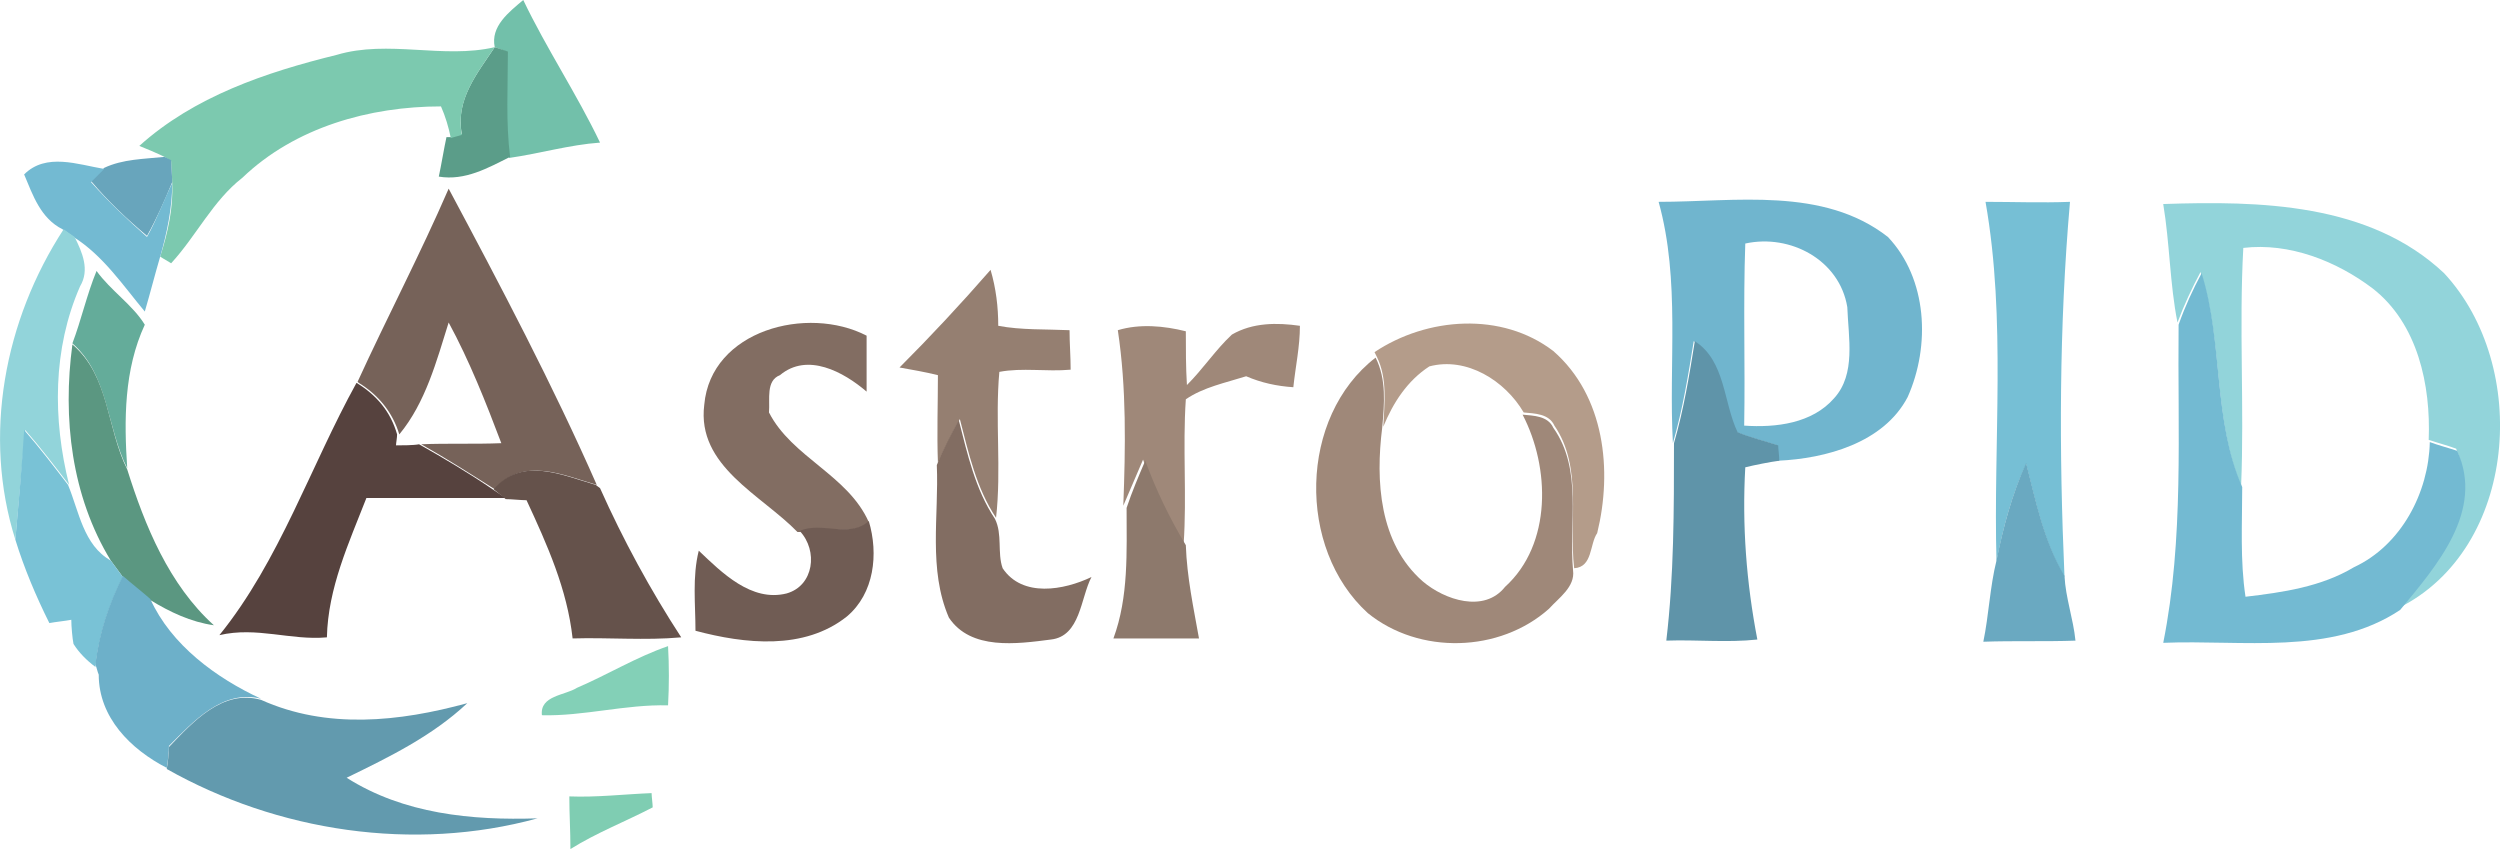 <svg xmlns="http://www.w3.org/2000/svg" width="227.9" height="77.4">
  <path fill="#72C0AA" d="M45.1 4.3c-.4-1.9 1.3-3.2 2.6-4.3 2.1 4.4 4.9 8.6 7 13-2.8.2-5.5 1-8.3 1.4-.4-3.2-.2-6.4-.2-9.6-.2-.2-.8-.4-1.1-.5z"/>
  <path fill="#5B9D89" d="M45.1 4.3l1.2.4c0 3.2-.2 6.4.2 9.6-2 1-4.1 2.2-6.5 1.8.2-.9.5-2.7.7-3.6h.4c.3-.1.8-.2 1-.3-.6-3.1 1.4-5.5 3-7.9z"/>
  <path fill="#7CC9AF" d="M12.7 13.3c5-4.5 11.5-6.7 18-8.3 4.7-1.4 9.7.4 14.4-.7-1.6 2.4-3.6 4.8-3 8-.3.1-.8.2-1 .3-.2-1-.5-2-.9-2.9-6.5 0-13.3 1.9-18.1 6.5-2.7 2.1-4.2 5.3-6.5 7.8l-1-.6c.7-2.2 1.2-4.4 1.1-6.7 0-.5-.1-1.5-.1-2l-.6-.4c-.6-.3-1.8-.8-2.3-1z"/>
  <path fill="#68A5BC" d="M15 14.3l.6.3c0 .5.1 1.5.1 2-.7 1.7-1.4 3.3-2.3 4.9-1.8-1.5-3.6-3.2-5.1-5l1.2-1.2c1.7-.8 3.6-.8 5.5-1z"/>
  <path fill="#73BAD2" d="M2.2 15.9c2-2 4.9-.9 7.3-.5l-1.2 1.2c1.6 1.8 3.3 3.4 5.1 5 .9-1.6 1.5-3.3 2.3-4.9 0 2.3-.5 4.6-1.1 6.7-.5 1.7-.9 3.3-1.4 5-2-2.4-3.8-5.1-6.5-6.8l-1-.7c-2-1-2.7-3.1-3.5-5z"/>
  <path fill="#766259" d="M40.9 17.2c4.7 8.8 9.5 17.9 13.5 27-3.1-.9-6.7-2.6-9.3.4-2.2-1.4-4.4-2.8-6.7-4.1 2.4-.1 4.9 0 7.3-.1-1.4-3.7-2.9-7.5-4.8-11-1.1 3.5-2.1 7.3-4.5 10.2-.6-2-1.9-3.6-3.7-4.7l-.1-.1c2.7-5.9 5.7-11.6 8.3-17.6z"/>
  <path fill="#76BFD5" d="M181 18.4c2.6 0 5.1.1 7.7 0-1 11.4-1 22.8-.5 34.2-1.9-3.2-2.6-6.8-3.5-10.3-1.3 2.8-2.1 5.8-2.7 8.9-.3-11 .9-22-1-32.8z"/>
  <path fill="#92D4DA" d="M197.2 18.6c8.8-.3 18.8-.1 25.6 6.3 7.9 8.5 6.7 25.1-4.1 30.5 3.3-4 7.6-8.9 5.2-14.5-.8-.3-1.6-.5-2.5-.8.2-5-1-10.6-5.1-13.8-3.3-2.5-7.6-4.2-11.8-3.7-.4 7.2.1 14.5-.2 21.7-2.6-6.2-1.6-13.1-3.7-19.5-.8 1.5-1.5 3-2.1 4.6-.7-3.5-.7-7.2-1.3-10.8zM1.4 49.2c-3-9.5-1-20 4.4-28.3l1 .7c.7 1.4 1.4 3 .5 4.5-2.5 5.7-2.5 12.1-1 18.1-1.3-1.7-2.6-3.4-4-5-.3 3.3-.6 6.6-.9 10z"/>
  <path fill="#70B5CE" d="M172.1 21.6c-5.9-4.6-13.9-3.2-20.9-3.2 2 7.2.9 14.7 1.3 22 .9-3.1 1.4-6.2 1.9-9.3 2.8 1.8 2.6 5.6 3.9 8.3 1.2.5 2.5.8 3.7 1.2 0 .3.1 1 .1 1.4 4.3-.2 9.6-1.6 11.8-5.8 2.1-4.7 1.8-10.8-1.8-14.6zm-4.9 14.7c-2 2.3-5.3 2.7-8.2 2.5.1-5.5-.1-11 .1-16.6 4.1-.9 8.6 1.5 9.3 5.8.1 2.8.8 6.1-1.2 8.3z"/>
  <path fill="#957F71" d="M90.3 24.6c.5 1.7.7 3.4.7 5.1 2.1.4 4.3.3 6.5.4 0 1.2.1 2.4.1 3.6-2.2.2-4.4-.2-6.5.2-.4 4.4.2 8.9-.3 13.3-1.8-2.7-2.5-5.9-3.3-9-.7 1.3-1.4 2.7-2 4-.1-2.7 0-5.4 0-8-1.2-.3-2.4-.5-3.5-.7 2.8-2.8 5.6-5.8 8.3-8.9z"/>
  <path fill="#73BAD2" d="M200.7 24.9c2 6.4 1 13.3 3.7 19.5 0 3.3-.2 6.7.3 10 3.4-.4 6.9-.9 9.9-2.7 4.3-2 6.8-6.8 6.9-11.4.8.3 1.6.5 2.5.8 2.5 5.5-1.9 10.5-5.2 14.5-6.3 4.2-14.4 2.7-21.6 3 1.9-9.5 1.3-19.3 1.4-29 .6-1.7 1.3-3.2 2.1-4.7z"/>
  <path fill="#64AC9A" d="M8.8 24.7c1.3 1.8 3.3 3.1 4.4 4.9-1.9 4.1-1.9 8.7-1.6 13.1-1.9-3.8-1.7-8.5-5-11.4.8-2.1 1.3-4.4 2.2-6.6z"/>
  <path fill="#826D62" d="M64.2 36.9c.6-6.8 9.4-9.1 14.8-6.3v5.1c-2.1-1.8-5.4-3.6-7.9-1.5-1.3.5-.9 2.2-1 3.4 2.1 4.1 7.2 5.7 9.1 10-1.8 1.5-4.3 0-6.3.9h-.2c-3.3-3.4-9.2-6-8.5-11.6z"/>
  <path fill="#9F8879" d="M101.9 30.1c2-.6 4.2-.4 6.2.1 0 1.6 0 3.3.1 4.9 1.5-1.5 2.6-3.2 4.1-4.6 1.9-1.1 4.1-1.1 6.2-.8 0 1.9-.4 3.7-.6 5.6-1.5-.1-2.9-.4-4.3-1-1.9.6-3.9 1-5.5 2.1-.3 4.4.1 8.8-.2 13.2-1.5-2.4-2.7-5-3.7-7.7l-1.8 4.2c.2-5.3.3-10.7-.5-16z"/>
  <path fill="#B49C8A" d="M125.3 32.1c4.8-3.2 11.6-3.7 16.3-.1 4.7 4.1 5.4 10.9 4 16.6-.7 1-.4 3.1-2.1 3.2-.5-4.3.8-9.2-1.8-13-.5-1.1-1.8-1.1-2.8-1.2-1.7-2.9-5.2-5.1-8.6-4.2-2 1.3-3.3 3.3-4.2 5.5.1-2.1.4-4.4-.6-6.4l-.2-.4z"/>
  <path fill="#5F94A9" d="M152.6 40.4c.9-3.1 1.4-6.2 1.9-9.3 2.8 1.8 2.6 5.6 3.9 8.3 1.2.5 2.5.8 3.7 1.2 0 .3.1 1 .1 1.4-.8.1-2.3.4-3.1.6-.3 5.3.1 10.5 1.1 15.7-2.8.3-5.5 0-8.3.1.7-5.9.7-11.9.7-18z"/>
  <path fill="#5B9781" d="M6.6 31.4c3.4 2.9 3.1 7.6 5 11.4 1.6 5.1 3.8 10.5 7.9 14.2-2.1-.3-4-1.2-5.8-2.3-.9-.7-1.7-1.4-2.5-2.1-.3-.4-.8-1.1-1.1-1.5-3.6-5.9-4.4-13-3.5-19.7z"/>
  <path fill="#9F8879" d="M125.4 32.6c1 2 .8 4.2.6 6.4-.6 4.8-.3 10.5 3.7 14 2 1.7 5.6 2.9 7.5.5 4.3-3.9 4.1-10.9 1.6-15.7 1 .1 2.3.1 2.8 1.2 2.7 3.8 1.4 8.7 1.8 13 .2 1.5-1.3 2.5-2.2 3.5-4.5 4-11.8 4.2-16.5.4-6.5-5.9-6.3-17.9.7-23.3z"/>
  <path fill="#56423E" d="M20 57.9c5.5-6.8 8.3-15.4 12.5-23 1.8 1.1 3.1 2.6 3.7 4.7 0 .3-.1.8-.1 1 .5 0 1.6 0 2.1-.1 2.3 1.3 4.5 2.6 6.7 4.1l1.2.8H33.4c-1.6 4.1-3.5 8.2-3.6 12.7-3.3.3-6.4-1-9.8-.2z"/>
  <path fill="#826D62" d="M87.4 38.3c.8 3.1 1.5 6.3 3.3 9 .7 1.4.2 3.1.7 4.5 1.8 2.7 5.6 2 8.1.8-1 1.9-1 5.4-3.7 5.7-3.1.4-7.3 1-9.3-2-1.9-4.4-.9-9.3-1.1-13.9.6-1.5 1.3-2.8 2-4.1z"/>
  <path fill="#79C2D6" d="M2.2 39.2c1.4 1.6 2.7 3.3 4 5 1 2.4 1.4 5.5 3.9 6.9.3.4.8 1.1 1.1 1.5-1.3 2.6-2.2 5.3-2.5 8.2-.8-.6-1.5-1.3-2-2.1-.1-.5-.2-1.6-.2-2.2-.5.1-1.5.2-2 .3-1.2-2.4-2.3-5-3.1-7.6.3-3.4.6-6.7.8-10z"/>
  <path fill="#65524B" d="M45 44.6c2.6-3 6.2-1.3 9.3-.4l.4.3c2.1 4.7 4.6 9.3 7.4 13.6-3.3.3-6.6 0-9.9.1-.5-4.5-2.3-8.5-4.2-12.6-.5 0-1.4-.1-1.9-.1l-1.1-.9z"/>
  <path fill="#8D796C" d="M104.4 42c1 2.7 2.2 5.2 3.7 7.7.1 2.9.7 5.7 1.2 8.5h-7.8c1.4-3.8 1.2-7.9 1.2-11.9.5-1.5 1.1-2.9 1.7-4.3z"/>
  <path fill="#6AA9C1" d="M182 51.1c.6-3 1.4-6 2.7-8.9.9 3.5 1.6 7.1 3.5 10.3.1 2 .8 3.9 1 5.9-2.8.1-5.6 0-8.4.1.5-2.4.6-5 1.2-7.4z"/>
  <path fill="#705C54" d="M72.9 48.4c2-.9 4.5.7 6.3-.9.9 3 .5 6.6-2 8.7-3.9 3.1-9.3 2.5-13.8 1.3 0-2.4-.3-4.9.3-7.3 2.1 2 4.8 4.7 8 3.9 2.5-.7 2.9-3.9 1.2-5.7z"/>
  <path fill="#6DB0C9" d="M11.2 52.5c.8.7 1.7 1.4 2.5 2.1 1.9 4.2 6 7.2 10.1 9.1-3.5-.9-6.2 2.1-8.4 4.3 0 .5-.1 1.5-.2 2-3.3-1.7-6.2-4.6-6.2-8.5-.1-.2-.2-.7-.3-.9.3-2.8 1.2-5.5 2.5-8.1z"/>
  <path fill="#83D0B7" d="M52.6 62.7c2.8-1.2 5.4-2.8 8.3-3.8.1 1.8.1 3.6 0 5.4-3.9-.1-7.7 1-11.5.9-.2-1.8 2.1-1.8 3.2-2.5z"/>
  <path fill="#629AAE" d="M15.4 68.1c2.2-2.3 4.9-5.3 8.4-4.3 6 2.7 12.6 2 18.8.3-3.2 3-7.1 4.9-11 6.8 5.2 3.3 11.4 3.9 17.4 3.7-11.3 3.1-23.7 1.2-33.8-4.5.1-.5.2-1.5.2-2z"/>
  <path fill="#7FCDB2" d="M51.9 72.6c2.5.1 5-.2 7.5-.3 0 .3.1 1 .1 1.3-2.5 1.3-5.1 2.3-7.5 3.8 0-1.7-.1-3.2-.1-4.8z"/>
</svg>
